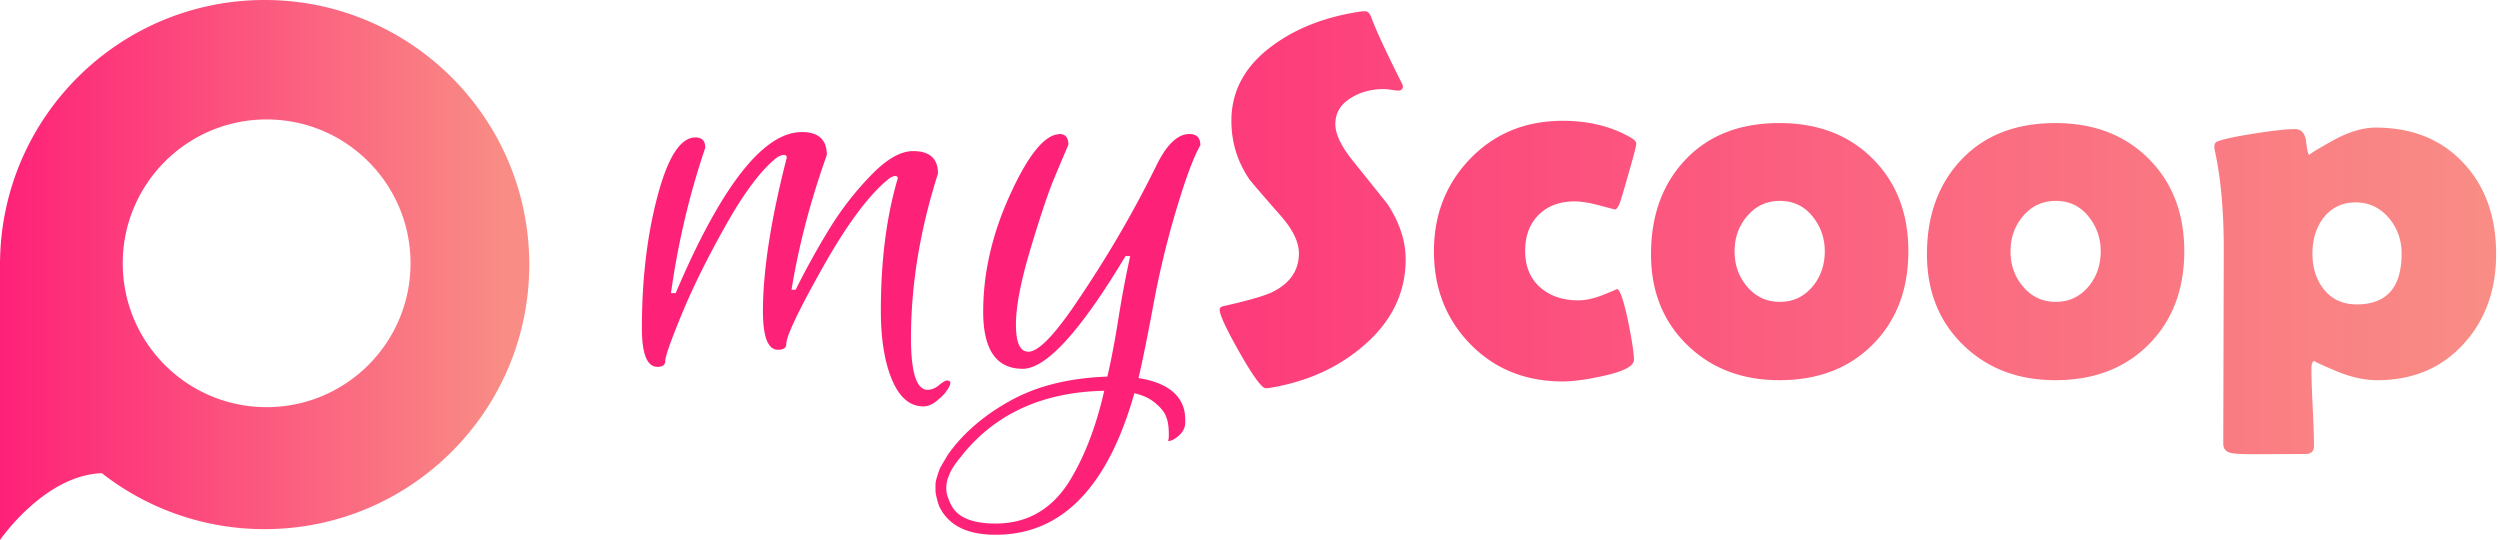 <svg xmlns="http://www.w3.org/2000/svg" width="250" height="54" viewBox="0 0 250 54">
    <defs>
        <linearGradient id="a" x1="0%" y1="50%" y2="50%">
            <stop offset="0%" stop-color="#FD3A7B"/>
            <stop offset="100%" stop-color="#F98D85"/>
        </linearGradient>
        <linearGradient id="b" x1="0%" x2="94.829%" y1="50%" y2="50%">
            <stop offset="0%" stop-color="#FE2178"/>
            <stop offset="100%" stop-color="#F98C85"/>
        </linearGradient>
    </defs>
    <g fill="none" fill-rule="evenodd">
        <path fill="url(#a)" d="M76.376 24.805c0 3.409-1.452 6.33-4.357 8.764-2.548 2.15-5.647 3.517-9.3 4.105a2.82 2.82 0 0 1-.33.025c-.391 0-1.257-1.18-2.6-3.538-1.341-2.359-2.012-3.799-2.012-4.319 0-.185.127-.302.382-.353 2.463-.554 4.094-1.024 4.892-1.41 1.766-.873 2.65-2.166 2.65-3.878 0-1.091-.578-2.308-1.733-3.652-2.004-2.283-3.091-3.55-3.261-3.802-1.172-1.746-1.758-3.677-1.758-5.792 0-3.073 1.435-5.625 4.306-7.656C65.599 1.62 68.478.529 71.892.025A5.19 5.19 0 0 1 72.325 0c.255 0 .459.201.611.604.442 1.226 1.47 3.442 3.083 6.649.051.1.077.184.077.252 0 .285-.153.428-.459.428-.136 0-.365-.025-.688-.076a5.194 5.194 0 0 0-.739-.075c-1.223 0-2.293.277-3.21.83-1.104.639-1.656 1.528-1.656 2.67 0 1.024.612 2.283 1.834 3.778a880.376 880.376 0 0 1 3.39 4.23c1.205 1.847 1.808 3.685 1.808 5.515zm20.918-4.986c-.017 0-.531-.134-1.542-.403-1.01-.268-1.83-.403-2.458-.403-1.512 0-2.718.45-3.618 1.348-.9.898-1.35 2.094-1.35 3.588 0 1.545.492 2.758 1.477 3.64.985.88 2.268 1.321 3.847 1.321.748 0 1.589-.189 2.523-.566.934-.378 1.376-.567 1.325-.567.288 0 .662 1.066 1.12 3.198.391 1.948.587 3.24.587 3.878 0 .638-1.053 1.184-3.16 1.637-1.63.353-2.947.53-3.949.53-3.737 0-6.82-1.243-9.248-3.728-2.43-2.485-3.644-5.582-3.644-9.292 0-3.677 1.219-6.77 3.656-9.28 2.438-2.51 5.516-3.765 9.236-3.765 2.531 0 4.756.537 6.676 1.611.441.235.662.462.662.68 0 .219-.255 1.21-.764 2.972-.476 1.696-.786 2.72-.93 3.072-.145.353-.293.53-.446.53zm29.35 4.18c0 3.828-1.184 6.934-3.553 9.318-2.37 2.384-5.482 3.576-9.338 3.576-3.737 0-6.811-1.175-9.223-3.525-2.412-2.35-3.618-5.373-3.618-9.066 0-3.895 1.155-7.056 3.465-9.482 2.31-2.426 5.435-3.639 9.376-3.639 3.839 0 6.947 1.188 9.325 3.564 2.378 2.375 3.567 5.46 3.567 9.255zm-8.356 0c0-1.326-.416-2.497-1.248-3.513-.833-1.015-1.911-1.523-3.236-1.523-1.342 0-2.446.52-3.312 1.561-.816.974-1.223 2.132-1.223 3.476 0 1.36.407 2.526 1.223 3.5.866 1.04 1.97 1.561 3.312 1.561 1.325 0 2.42-.52 3.286-1.561.799-.974 1.198-2.14 1.198-3.5zm35.95 0c0 3.828-1.185 6.934-3.554 9.318-2.37 2.384-5.482 3.576-9.338 3.576-3.737 0-6.811-1.175-9.223-3.525-2.412-2.35-3.618-5.373-3.618-9.066 0-3.895 1.155-7.056 3.465-9.482 2.31-2.426 5.435-3.639 9.376-3.639 3.839 0 6.947 1.188 9.325 3.564 2.378 2.375 3.567 5.46 3.567 9.255zm-8.357 0c0-1.326-.416-2.497-1.248-3.513-.833-1.015-1.911-1.523-3.236-1.523-1.342 0-2.446.52-3.312 1.561-.816.974-1.223 2.132-1.223 3.476 0 1.36.407 2.526 1.223 3.5.866 1.04 1.97 1.561 3.312 1.561 1.325 0 2.42-.52 3.287-1.561.798-.974 1.197-2.14 1.197-3.5zm20.882-9.62c-.126-.02.603-.478 2.189-1.372 1.622-.915 3.095-1.372 4.42-1.372 3.686 0 6.633 1.2 8.841 3.6 2.14 2.318 3.21 5.331 3.21 9.042 0 3.592-1.07 6.572-3.21 8.94-2.208 2.45-5.104 3.676-8.688 3.676-1.308 0-2.71-.319-4.204-.957-1.495-.638-2.174-.957-2.038-.957-.221 0-.331.252-.331.756 0 .856.042 2.145.127 3.865.085 1.721.127 3.01.127 3.866 0 .537-.28.806-.84.806l-5.198.025c-1.172 0-1.928-.042-2.268-.126-.51-.117-.764-.428-.764-.932l.051-19.39c0-3.912-.297-7.211-.892-9.898a2.216 2.216 0 0 1-.05-.428c0-.251.101-.42.305-.503.663-.252 1.928-.52 3.796-.806 1.818-.286 3.134-.428 3.95-.428.662 0 1.04.432 1.133 1.297.092.845.203 1.277.335 1.296zm9.208 9.847c0-1.343-.416-2.518-1.248-3.525-.9-1.058-2.013-1.587-3.338-1.587-1.359 0-2.446.529-3.261 1.587-.714.957-1.07 2.132-1.07 3.525 0 1.427.373 2.61 1.12 3.551.799 1.024 1.903 1.536 3.313 1.536 2.99 0 4.484-1.695 4.484-5.087z" transform="translate(64.19 1.125)"/>
        <path fill="#FE2178" d="M76.293 31.12c0-4.002.78-9.063 2.338-15.18.104-.326 0-.472-.312-.44a1.38 1.38 0 0 0-.675.293c-1.524 1.204-3.203 3.433-5.039 6.687-1.836 3.255-3.307 6.224-4.416 8.909-1.108 2.684-1.662 4.254-1.662 4.71 0 .39-.26.586-.78.586-1.038 0-1.558-1.286-1.558-3.856 0-4.882.52-9.283 1.559-13.204 1.039-3.921 2.303-5.882 3.792-5.882.658 0 .987.342.987 1.025a79.7 79.7 0 0 0-3.429 14.546h.468c4.571-10.739 8.78-16.108 12.624-16.108 1.662 0 2.493.765 2.493 2.294-1.628 4.556-2.805 9.047-3.532 13.472h.415a79.39 79.39 0 0 1 3.455-6.223 30.958 30.958 0 0 1 4.078-5.223c1.558-1.61 2.96-2.416 4.208-2.416 1.662 0 2.493.748 2.493 2.245-1.8 5.63-2.701 11.113-2.701 16.45 0 3.45.554 5.174 1.662 5.174.381 0 .762-.155 1.143-.464.381-.309.64-.464.78-.464.484 0 .467.358-.053 1.074-.138.228-.441.537-.909.928-.467.39-.926.586-1.376.586-1.351 0-2.399-.887-3.143-2.66-.745-1.774-1.117-4.077-1.117-6.908 0-4.979.554-9.355 1.662-13.13.07-.228-.017-.342-.26-.342a1.36 1.36 0 0 0-.623.293c-1.974 1.595-4.173 4.548-6.597 8.86-2.425 4.311-3.637 6.858-3.637 7.639 0 .39-.277.585-.831.585-1.004 0-1.507-1.285-1.507-3.856zm23.274 21.233c3.117 0 5.558-1.383 7.324-4.149 1.524-2.44 2.702-5.483 3.533-9.127-6.269.13-11.083 2.375-14.442 6.736-.127.158-.464.563-.789 1.106-.122.206-.2.389-.264.55-.043.106-.102.26-.18.463H93.63c.183-.63.328-1.039.435-1.229.304-.54.669-1.131.722-1.232 1.49-2.115 3.567-3.913 6.234-5.394 2.667-1.48 5.905-2.286 9.715-2.416.38-1.627.744-3.53 1.09-5.711.347-2.18.745-4.296 1.195-6.346h-.467c-4.502 7.517-7.931 11.276-10.286 11.276-2.632 0-3.948-1.904-3.948-5.711 0-3.807.866-7.64 2.597-11.495 1.732-3.857 3.308-5.931 4.728-6.224l.311-.049c.59 0 .883.358.883 1.074a260.14 260.14 0 0 0-1.454 3.441c-.589 1.416-1.368 3.743-2.338 6.98-.97 3.238-1.454 5.76-1.454 7.566 0 1.807.415 2.71 1.246 2.71.97 0 2.529-1.579 4.676-4.735 3.151-4.621 5.887-9.307 8.208-14.058 1.004-1.985 2.078-2.978 3.22-2.978.728 0 1.092.375 1.092 1.123-.658 1.139-1.455 3.27-2.39 6.394a90.496 90.496 0 0 0-2.286 9.446c-.589 3.172-1.09 5.654-1.506 7.443 2.632.423 4.156 1.497 4.571 3.222.07.293.104.692.104 1.196s-.208.944-.623 1.318c-.416.374-.78.561-1.091.561.069-.228.086-.626.052-1.196-.035-.57-.148-1.05-.338-1.44-.19-.39-.545-.797-1.065-1.22-.52-.423-1.195-.732-2.026-.927-2.667 9.437-7.29 14.155-13.87 14.155-2.84 0-4.691-.916-5.626-2.803-.035-.098-.012-.028-.088-.239-.076-.21-.303-1.024-.303-1.339v-.626c0-.143.027-.322.08-.537h1.12a3.965 3.965 0 0 0-.086.402c-.029.237-.034.44-.034.52 0 .176.038.498.072.601.159.495.302.848.39.98.623 1.334 2.189 1.918 4.475 1.918z"/>
        <path fill="url(#b)" d="M26.663 40.715c-7.947 0-14.389-6.44-14.389-14.385 0-7.945 6.442-14.386 14.389-14.386 7.947 0 14.389 6.44 14.389 14.386 0 7.944-6.442 14.385-14.39 14.385M26.465 0C12 0 .248 11.601.006 26.004L0 25.992V54s4.457-6.499 10.19-6.679a26.353 26.353 0 0 0 16.274 5.593c14.616 0 26.464-11.845 26.464-26.457S41.08 0 26.464 0"/>
    </g>
</svg>
